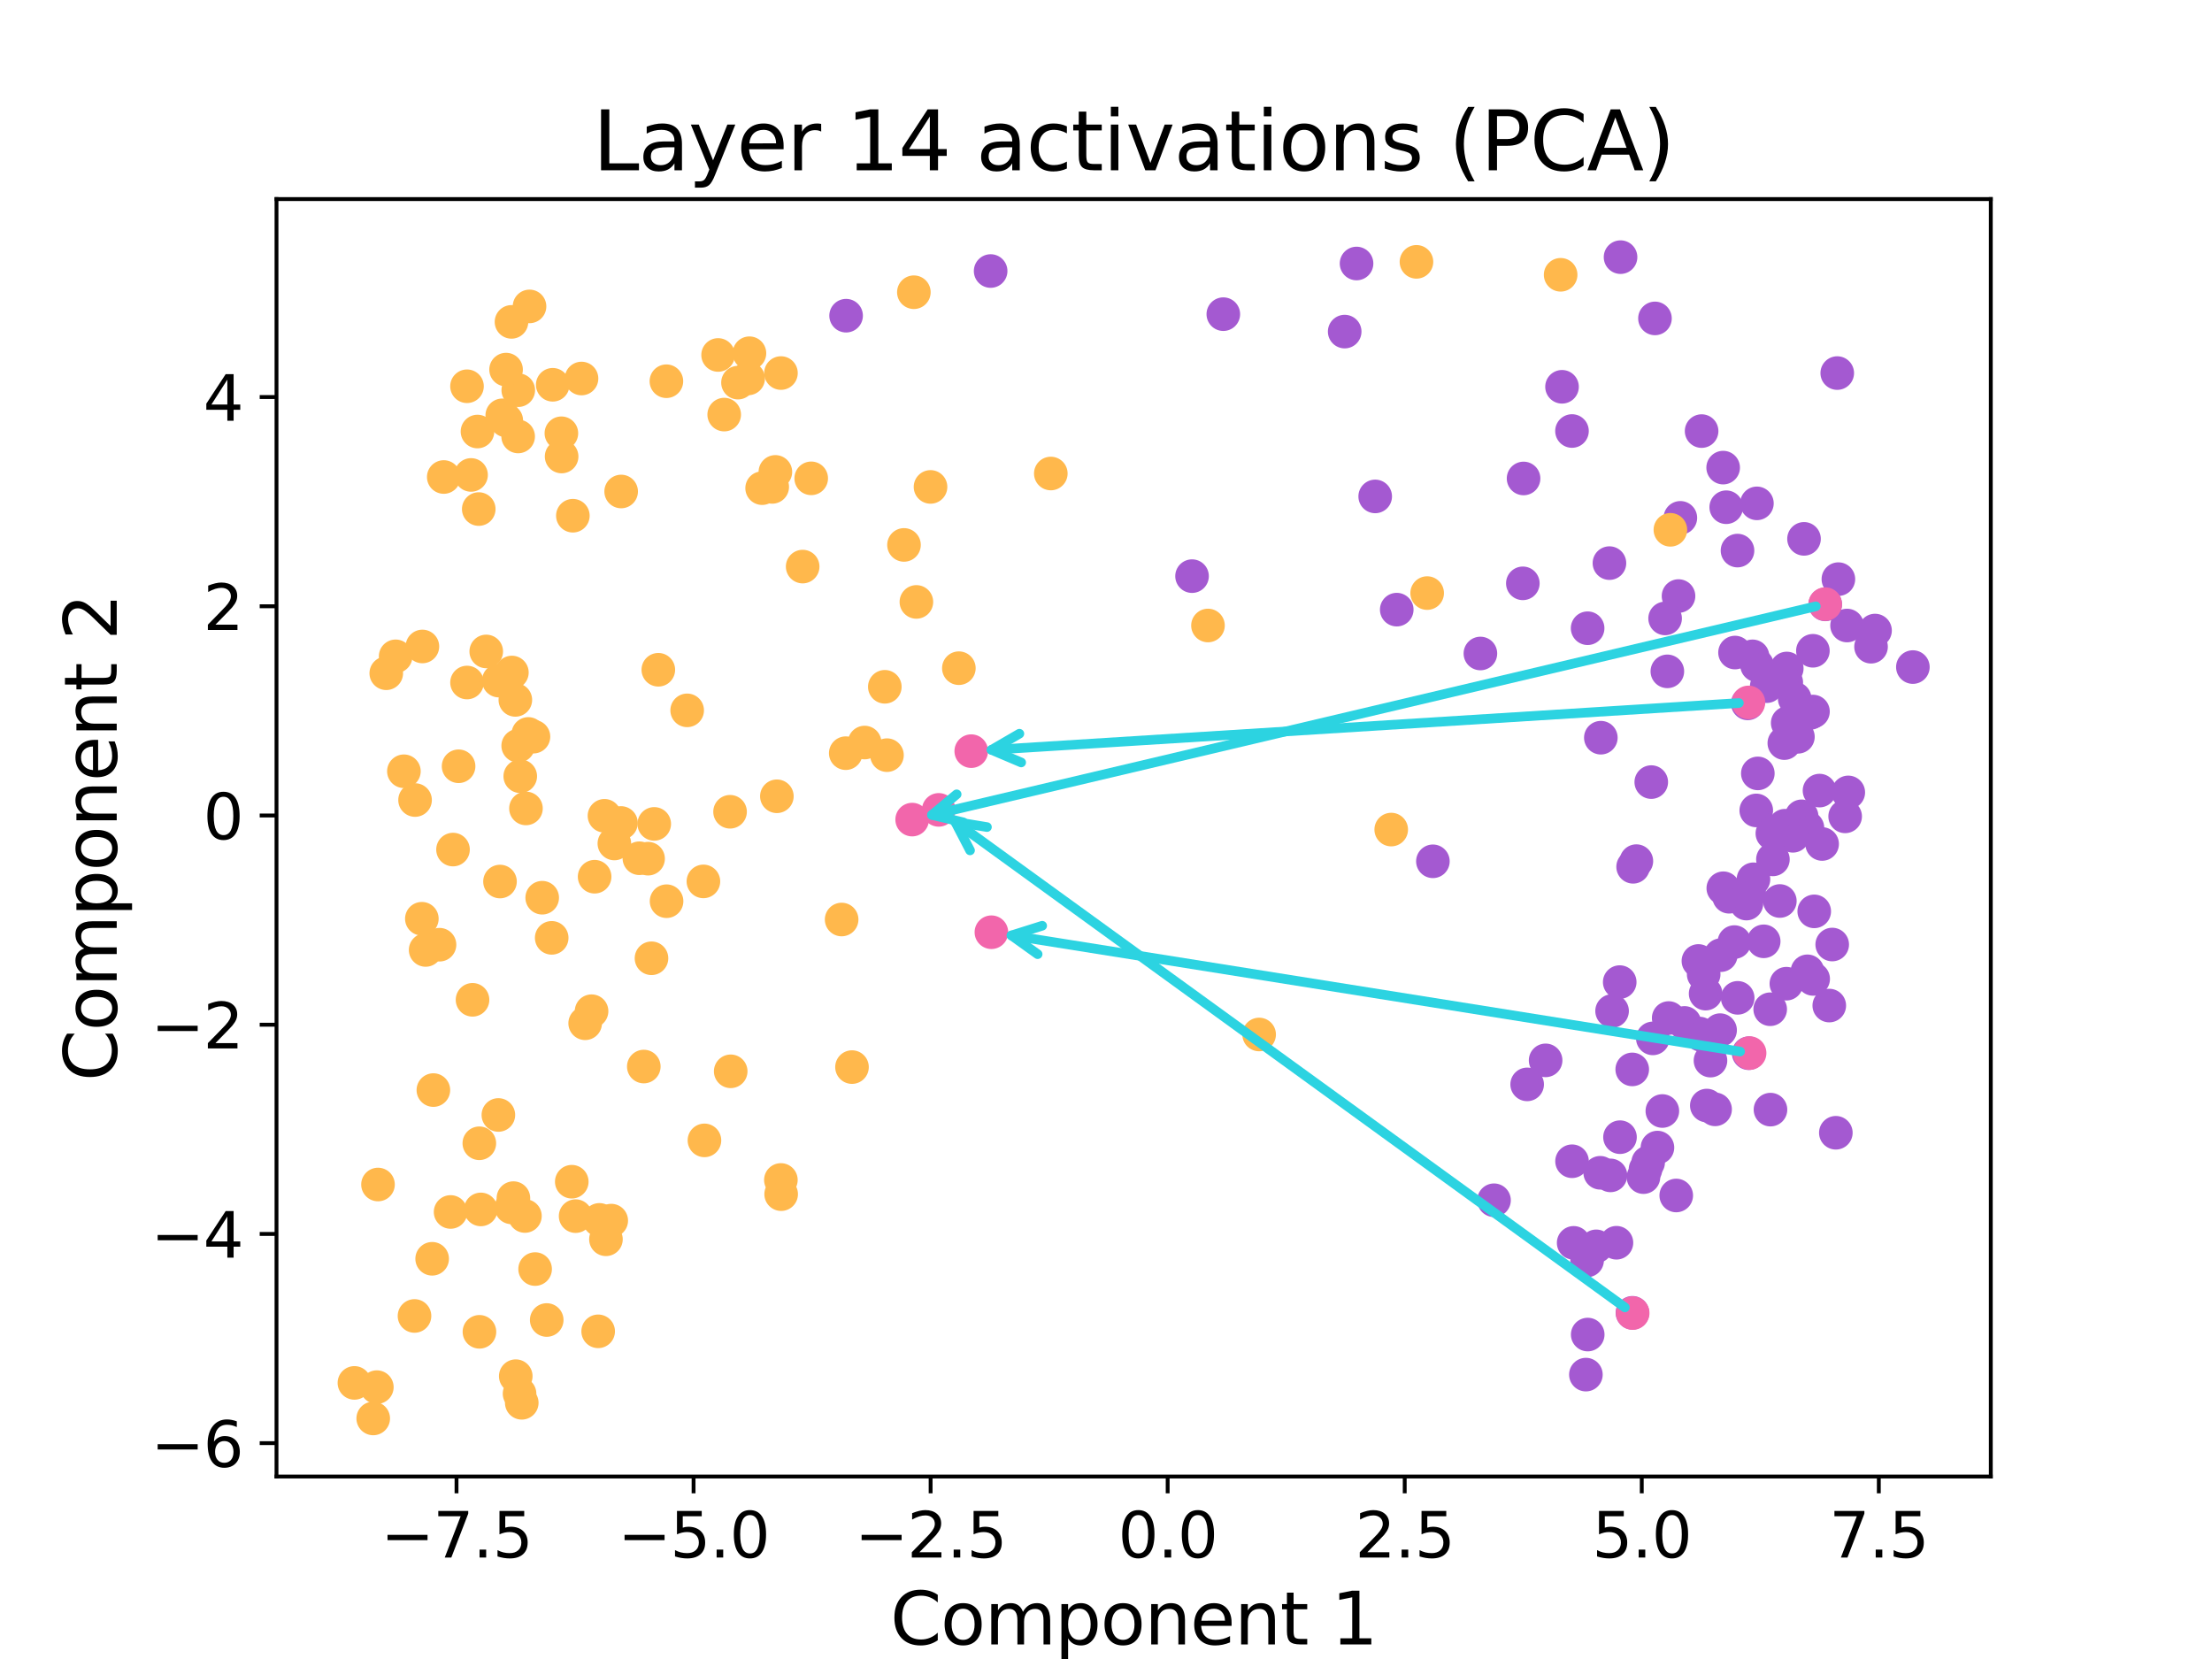 <?xml version="1.0" encoding="utf-8" standalone="no"?>
<!DOCTYPE svg PUBLIC "-//W3C//DTD SVG 1.1//EN"
  "http://www.w3.org/Graphics/SVG/1.1/DTD/svg11.dtd">
<svg xmlns:xlink="http://www.w3.org/1999/xlink" width="460.8pt" height="345.6pt" viewBox="0 0 460.8 345.6" xmlns="http://www.w3.org/2000/svg" version="1.1">
 <defs>
  <style type="text/css">*{stroke-linejoin: round; stroke-linecap: butt}</style>
 </defs>
 <g id="figure_1">
  <g id="patch_1">
   <path d="M 0 345.6 
L 460.8 345.6 
L 460.8 0 
L 0 0 
L 0 345.6 
z
" style="fill: none; opacity: 0"/>
  </g>
  <g id="axes_1">
   <g id="patch_2">
    <path d="M 57.6 307.584 
L 414.72 307.584 
L 414.72 41.472 
L 57.6 41.472 
L 57.6 307.584 
z
" style="fill: none"/>
   </g>
   <g id="PathCollection_1">
    <defs>
     <path id="med6752a543" d="M 0 3 
C 0.796 3 1.559 2.684 2.121 2.121 
C 2.684 1.559 3 0.796 3 0 
C 3 -0.796 2.684 -1.559 2.121 -2.121 
C 1.559 -2.684 0.796 -3 0 -3 
C -0.796 -3 -1.559 -2.684 -2.121 -2.121 
C -2.684 -1.559 -3 -0.796 -3 0 
C -3 0.796 -2.684 1.559 -2.121 2.121 
C -1.559 2.684 -0.796 3 0 3 
z
" style="stroke: #a459d1"/>
    </defs>
    <g clip-path="url(#pf9a94c6e92)">
     <use xlink:href="#med6752a543" x="364.287" y="219.404" style="fill: #a459d1; stroke: #a459d1"/>
     <use xlink:href="#med6752a543" x="361.437" y="135.938" style="fill: #a459d1; stroke: #a459d1"/>
     <use xlink:href="#med6752a543" x="368.765" y="210.243" style="fill: #a459d1; stroke: #a459d1"/>
     <use xlink:href="#med6752a543" x="380.234" y="125.904" style="fill: #a459d1; stroke: #a459d1"/>
     <use xlink:href="#med6752a543" x="355.56" y="230.306" style="fill: #a459d1; stroke: #a459d1"/>
     <use xlink:href="#med6752a543" x="298.499" y="179.426" style="fill: #a459d1; stroke: #a459d1"/>
     <use xlink:href="#med6752a543" x="330.622" y="262.566" style="fill: #a459d1; stroke: #a459d1"/>
     <use xlink:href="#med6752a543" x="364.087" y="146.526" style="fill: #a459d1; stroke: #a459d1"/>
     <use xlink:href="#med6752a543" x="365.281" y="183.169" style="fill: #a459d1; stroke: #a459d1"/>
     <use xlink:href="#med6752a543" x="359.604" y="105.664" style="fill: #a459d1; stroke: #a459d1"/>
     <use xlink:href="#med6752a543" x="365.089" y="136.726" style="fill: #a459d1; stroke: #a459d1"/>
     <use xlink:href="#med6752a543" x="346.299" y="231.444" style="fill: #a459d1; stroke: #a459d1"/>
     <use xlink:href="#med6752a543" x="290.967" y="126.999" style="fill: #a459d1; stroke: #a459d1"/>
     <use xlink:href="#med6752a543" x="371.827" y="172.013" style="fill: #a459d1; stroke: #a459d1"/>
     <use xlink:href="#med6752a543" x="333.354" y="244.312" style="fill: #a459d1; stroke: #a459d1"/>
     <use xlink:href="#med6752a543" x="379.037" y="164.695" style="fill: #a459d1; stroke: #a459d1"/>
     <use xlink:href="#med6752a543" x="377.939" y="189.855" style="fill: #a459d1; stroke: #a459d1"/>
     <use xlink:href="#med6752a543" x="340.066" y="273.481" style="fill: #a459d1; stroke: #a459d1"/>
     <use xlink:href="#med6752a543" x="354.423" y="215.604" style="fill: #a459d1; stroke: #a459d1"/>
     <use xlink:href="#med6752a543" x="345.275" y="239.062" style="fill: #a459d1; stroke: #a459d1"/>
     <use xlink:href="#med6752a543" x="349.666" y="124.17" style="fill: #a459d1; stroke: #a459d1"/>
     <use xlink:href="#med6752a543" x="317.387" y="99.672" style="fill: #a459d1; stroke: #a459d1"/>
     <use xlink:href="#med6752a543" x="344.76" y="66.331" style="fill: #a459d1; stroke: #a459d1"/>
     <use xlink:href="#med6752a543" x="356.325" y="220.944" style="fill: #a459d1; stroke: #a459d1"/>
     <use xlink:href="#med6752a543" x="368.044" y="142.942" style="fill: #a459d1; stroke: #a459d1"/>
     <use xlink:href="#med6752a543" x="333.484" y="153.676" style="fill: #a459d1; stroke: #a459d1"/>
     <use xlink:href="#med6752a543" x="280.123" y="69.077" style="fill: #a459d1; stroke: #a459d1"/>
     <use xlink:href="#med6752a543" x="176.259" y="65.764" style="fill: #a459d1; stroke: #a459d1"/>
     <use xlink:href="#med6752a543" x="371.708" y="154.804" style="fill: #a459d1; stroke: #a459d1"/>
     <use xlink:href="#med6752a543" x="346.874" y="128.83" style="fill: #a459d1; stroke: #a459d1"/>
     <use xlink:href="#med6752a543" x="321.981" y="220.893" style="fill: #a459d1; stroke: #a459d1"/>
     <use xlink:href="#med6752a543" x="327.822" y="258.909" style="fill: #a459d1; stroke: #a459d1"/>
     <use xlink:href="#med6752a543" x="325.399" y="80.576" style="fill: #a459d1; stroke: #a459d1"/>
     <use xlink:href="#med6752a543" x="372.216" y="139.26" style="fill: #a459d1; stroke: #a459d1"/>
     <use xlink:href="#med6752a543" x="335.489" y="244.854" style="fill: #a459d1; stroke: #a459d1"/>
     <use xlink:href="#med6752a543" x="343.339" y="242.164" style="fill: #a459d1; stroke: #a459d1"/>
     <use xlink:href="#med6752a543" x="372.409" y="150.609" style="fill: #a459d1; stroke: #a459d1"/>
     <use xlink:href="#med6752a543" x="377.119" y="148.51" style="fill: #a459d1; stroke: #a459d1"/>
     <use xlink:href="#med6752a543" x="337.476" y="236.895" style="fill: #a459d1; stroke: #a459d1"/>
     <use xlink:href="#med6752a543" x="358.329" y="214.598" style="fill: #a459d1; stroke: #a459d1"/>
     <use xlink:href="#med6752a543" x="206.369" y="56.461" style="fill: #a459d1; stroke: #a459d1"/>
     <use xlink:href="#med6752a543" x="308.394" y="136.135" style="fill: #a459d1; stroke: #a459d1"/>
     <use xlink:href="#med6752a543" x="382.97" y="120.646" style="fill: #a459d1; stroke: #a459d1"/>
     <use xlink:href="#med6752a543" x="340.025" y="222.777" style="fill: #a459d1; stroke: #a459d1"/>
     <use xlink:href="#med6752a543" x="361.954" y="114.696" style="fill: #a459d1; stroke: #a459d1"/>
     <use xlink:href="#med6752a543" x="286.48" y="103.413" style="fill: #a459d1; stroke: #a459d1"/>
     <use xlink:href="#med6752a543" x="366.021" y="138.576" style="fill: #a459d1; stroke: #a459d1"/>
     <use xlink:href="#med6752a543" x="373.867" y="145.537" style="fill: #a459d1; stroke: #a459d1"/>
     <use xlink:href="#med6752a543" x="347.34" y="139.855" style="fill: #a459d1; stroke: #a459d1"/>
     <use xlink:href="#med6752a543" x="398.487" y="138.963" style="fill: #a459d1; stroke: #a459d1"/>
     <use xlink:href="#med6752a543" x="377.661" y="135.57" style="fill: #a459d1; stroke: #a459d1"/>
     <use xlink:href="#med6752a543" x="248.325" y="120.021" style="fill: #a459d1; stroke: #a459d1"/>
     <use xlink:href="#med6752a543" x="350.913" y="213.094" style="fill: #a459d1; stroke: #a459d1"/>
     <use xlink:href="#med6752a543" x="335.827" y="210.612" style="fill: #a459d1; stroke: #a459d1"/>
     <use xlink:href="#med6752a543" x="360.211" y="186.81" style="fill: #a459d1; stroke: #a459d1"/>
     <use xlink:href="#med6752a543" x="365.861" y="168.827" style="fill: #a459d1; stroke: #a459d1"/>
     <use xlink:href="#med6752a543" x="354.065" y="215.313" style="fill: #a459d1; stroke: #a459d1"/>
     <use xlink:href="#med6752a543" x="368.823" y="231.155" style="fill: #a459d1; stroke: #a459d1"/>
     <use xlink:href="#med6752a543" x="358.966" y="97.412" style="fill: #a459d1; stroke: #a459d1"/>
     <use xlink:href="#med6752a543" x="340.209" y="180.57" style="fill: #a459d1; stroke: #a459d1"/>
     <use xlink:href="#med6752a543" x="372.134" y="204.923" style="fill: #a459d1; stroke: #a459d1"/>
     <use xlink:href="#med6752a543" x="385.031" y="165.072" style="fill: #a459d1; stroke: #a459d1"/>
     <use xlink:href="#med6752a543" x="343.989" y="162.924" style="fill: #a459d1; stroke: #a459d1"/>
     <use xlink:href="#med6752a543" x="254.84" y="65.446" style="fill: #a459d1; stroke: #a459d1"/>
     <use xlink:href="#med6752a543" x="382.44" y="235.976" style="fill: #a459d1; stroke: #a459d1"/>
     <use xlink:href="#med6752a543" x="375.314" y="170.054" style="fill: #a459d1; stroke: #a459d1"/>
     <use xlink:href="#med6752a543" x="365.998" y="104.859" style="fill: #a459d1; stroke: #a459d1"/>
     <use xlink:href="#med6752a543" x="342.361" y="245.218" style="fill: #a459d1; stroke: #a459d1"/>
     <use xlink:href="#med6752a543" x="382.732" y="77.718" style="fill: #a459d1; stroke: #a459d1"/>
     <use xlink:href="#med6752a543" x="361.301" y="196.251" style="fill: #a459d1; stroke: #a459d1"/>
     <use xlink:href="#med6752a543" x="372.116" y="142.165" style="fill: #a459d1; stroke: #a459d1"/>
     <use xlink:href="#med6752a543" x="337.418" y="204.589" style="fill: #a459d1; stroke: #a459d1"/>
     <use xlink:href="#med6752a543" x="342.786" y="243.604" style="fill: #a459d1; stroke: #a459d1"/>
     <use xlink:href="#med6752a543" x="282.594" y="54.893" style="fill: #a459d1; stroke: #a459d1"/>
     <use xlink:href="#med6752a543" x="357.285" y="231.099" style="fill: #a459d1; stroke: #a459d1"/>
     <use xlink:href="#med6752a543" x="376.522" y="172.445" style="fill: #a459d1; stroke: #a459d1"/>
     <use xlink:href="#med6752a543" x="335.275" y="117.308" style="fill: #a459d1; stroke: #a459d1"/>
     <use xlink:href="#med6752a543" x="349.192" y="249.041" style="fill: #a459d1; stroke: #a459d1"/>
     <use xlink:href="#med6752a543" x="390.605" y="131.354" style="fill: #a459d1; stroke: #a459d1"/>
     <use xlink:href="#med6752a543" x="358.469" y="198.979" style="fill: #a459d1; stroke: #a459d1"/>
     <use xlink:href="#med6752a543" x="327.486" y="241.91" style="fill: #a459d1; stroke: #a459d1"/>
     <use xlink:href="#med6752a543" x="358.996" y="185.039" style="fill: #a459d1; stroke: #a459d1"/>
     <use xlink:href="#med6752a543" x="370.775" y="187.696" style="fill: #a459d1; stroke: #a459d1"/>
     <use xlink:href="#med6752a543" x="373.494" y="174.112" style="fill: #a459d1; stroke: #a459d1"/>
     <use xlink:href="#med6752a543" x="377.677" y="148.226" style="fill: #a459d1; stroke: #a459d1"/>
     <use xlink:href="#med6752a543" x="367.41" y="196.094" style="fill: #a459d1; stroke: #a459d1"/>
     <use xlink:href="#med6752a543" x="363.814" y="188.231" style="fill: #a459d1; stroke: #a459d1"/>
     <use xlink:href="#med6752a543" x="330.75" y="278.013" style="fill: #a459d1; stroke: #a459d1"/>
     <use xlink:href="#med6752a543" x="350.049" y="107.878" style="fill: #a459d1; stroke: #a459d1"/>
     <use xlink:href="#med6752a543" x="389.772" y="134.724" style="fill: #a459d1; stroke: #a459d1"/>
     <use xlink:href="#med6752a543" x="374.539" y="153.493" style="fill: #a459d1; stroke: #a459d1"/>
     <use xlink:href="#med6752a543" x="330.731" y="130.871" style="fill: #a459d1; stroke: #a459d1"/>
     <use xlink:href="#med6752a543" x="354.476" y="89.803" style="fill: #a459d1; stroke: #a459d1"/>
     <use xlink:href="#med6752a543" x="340.886" y="179.389" style="fill: #a459d1; stroke: #a459d1"/>
     <use xlink:href="#med6752a543" x="384.776" y="130.305" style="fill: #a459d1; stroke: #a459d1"/>
     <use xlink:href="#med6752a543" x="318.135" y="225.897" style="fill: #a459d1; stroke: #a459d1"/>
     <use xlink:href="#med6752a543" x="355.314" y="206.99" style="fill: #a459d1; stroke: #a459d1"/>
     <use xlink:href="#med6752a543" x="317.235" y="121.519" style="fill: #a459d1; stroke: #a459d1"/>
     <use xlink:href="#med6752a543" x="337.59" y="53.568" style="fill: #a459d1; stroke: #a459d1"/>
     <use xlink:href="#med6752a543" x="376.522" y="202.342" style="fill: #a459d1; stroke: #a459d1"/>
     <use xlink:href="#med6752a543" x="381.072" y="209.477" style="fill: #a459d1; stroke: #a459d1"/>
     <use xlink:href="#med6752a543" x="344.316" y="216.315" style="fill: #a459d1; stroke: #a459d1"/>
     <use xlink:href="#med6752a543" x="354.908" y="202.969" style="fill: #a459d1; stroke: #a459d1"/>
     <use xlink:href="#med6752a543" x="381.684" y="196.762" style="fill: #a459d1; stroke: #a459d1"/>
     <use xlink:href="#med6752a543" x="377.717" y="203.929" style="fill: #a459d1; stroke: #a459d1"/>
     <use xlink:href="#med6752a543" x="364.404" y="186.129" style="fill: #a459d1; stroke: #a459d1"/>
     <use xlink:href="#med6752a543" x="361.991" y="207.869" style="fill: #a459d1; stroke: #a459d1"/>
     <use xlink:href="#med6752a543" x="375.81" y="112.254" style="fill: #a459d1; stroke: #a459d1"/>
     <use xlink:href="#med6752a543" x="366.188" y="161.114" style="fill: #a459d1; stroke: #a459d1"/>
     <use xlink:href="#med6752a543" x="384.38" y="170.064" style="fill: #a459d1; stroke: #a459d1"/>
     <use xlink:href="#med6752a543" x="311.231" y="250.035" style="fill: #a459d1; stroke: #a459d1"/>
     <use xlink:href="#med6752a543" x="327.475" y="89.788" style="fill: #a459d1; stroke: #a459d1"/>
     <use xlink:href="#med6752a543" x="330.371" y="286.357" style="fill: #a459d1; stroke: #a459d1"/>
     <use xlink:href="#med6752a543" x="347.619" y="212.075" style="fill: #a459d1; stroke: #a459d1"/>
     <use xlink:href="#med6752a543" x="353.811" y="200.186" style="fill: #a459d1; stroke: #a459d1"/>
     <use xlink:href="#med6752a543" x="332.517" y="259.635" style="fill: #a459d1; stroke: #a459d1"/>
     <use xlink:href="#med6752a543" x="336.735" y="258.887" style="fill: #a459d1; stroke: #a459d1"/>
     <use xlink:href="#med6752a543" x="369.216" y="173.615" style="fill: #a459d1; stroke: #a459d1"/>
     <use xlink:href="#med6752a543" x="369.332" y="179.026" style="fill: #a459d1; stroke: #a459d1"/>
     <use xlink:href="#med6752a543" x="379.582" y="175.816" style="fill: #a459d1; stroke: #a459d1"/>
    </g>
   </g>
   <g id="PathCollection_2">
    <defs>
     <path id="m69cef52247" d="M 0 3 
C 0.796 3 1.559 2.684 2.121 2.121 
C 2.684 1.559 3 0.796 3 0 
C 3 -0.796 2.684 -1.559 2.121 -2.121 
C 1.559 -2.684 0.796 -3 0 -3 
C -0.796 -3 -1.559 -2.684 -2.121 -2.121 
C -2.684 -1.559 -3 -0.796 -3 0 
C -3 0.796 -2.684 1.559 -2.121 2.121 
C -1.559 2.684 -0.796 3 0 3 
z
" style="stroke: #ffb84c"/>
    </defs>
    <g clip-path="url(#pf9a94c6e92)">
     <use xlink:href="#m69cef52247" x="138.857" y="187.738" style="fill: #ffb84c; stroke: #ffb84c"/>
     <use xlink:href="#m69cef52247" x="104.16" y="183.64" style="fill: #ffb84c; stroke: #ffb84c"/>
     <use xlink:href="#m69cef52247" x="107.949" y="155.35" style="fill: #ffb84c; stroke: #ffb84c"/>
     <use xlink:href="#m69cef52247" x="199.749" y="139.196" style="fill: #ffb84c; stroke: #ffb84c"/>
     <use xlink:href="#m69cef52247" x="98.437" y="208.28" style="fill: #ffb84c; stroke: #ffb84c"/>
     <use xlink:href="#m69cef52247" x="123.235" y="210.652" style="fill: #ffb84c; stroke: #ffb84c"/>
     <use xlink:href="#m69cef52247" x="124.609" y="277.34" style="fill: #ffb84c; stroke: #ffb84c"/>
     <use xlink:href="#m69cef52247" x="95.532" y="159.628" style="fill: #ffb84c; stroke: #ffb84c"/>
     <use xlink:href="#m69cef52247" x="105.468" y="87.591" style="fill: #ffb84c; stroke: #ffb84c"/>
     <use xlink:href="#m69cef52247" x="155.854" y="78.836" style="fill: #ffb84c; stroke: #ffb84c"/>
     <use xlink:href="#m69cef52247" x="180.119" y="154.685" style="fill: #ffb84c; stroke: #ffb84c"/>
     <use xlink:href="#m69cef52247" x="78.504" y="288.966" style="fill: #ffb84c; stroke: #ffb84c"/>
     <use xlink:href="#m69cef52247" x="97.286" y="80.466" style="fill: #ffb84c; stroke: #ffb84c"/>
     <use xlink:href="#m69cef52247" x="123.871" y="182.635" style="fill: #ffb84c; stroke: #ffb84c"/>
     <use xlink:href="#m69cef52247" x="119.912" y="253.343" style="fill: #ffb84c; stroke: #ffb84c"/>
     <use xlink:href="#m69cef52247" x="133.194" y="178.787" style="fill: #ffb84c; stroke: #ffb84c"/>
     <use xlink:href="#m69cef52247" x="119.111" y="246.173" style="fill: #ffb84c; stroke: #ffb84c"/>
     <use xlink:href="#m69cef52247" x="108.233" y="290.331" style="fill: #ffb84c; stroke: #ffb84c"/>
     <use xlink:href="#m69cef52247" x="114.929" y="195.371" style="fill: #ffb84c; stroke: #ffb84c"/>
     <use xlink:href="#m69cef52247" x="124.87" y="254.124" style="fill: #ffb84c; stroke: #ffb84c"/>
     <use xlink:href="#m69cef52247" x="106.553" y="67.054" style="fill: #ffb84c; stroke: #ffb84c"/>
     <use xlink:href="#m69cef52247" x="150.864" y="86.367" style="fill: #ffb84c; stroke: #ffb84c"/>
     <use xlink:href="#m69cef52247" x="153.736" y="79.71" style="fill: #ffb84c; stroke: #ffb84c"/>
     <use xlink:href="#m69cef52247" x="193.845" y="101.434" style="fill: #ffb84c; stroke: #ffb84c"/>
     <use xlink:href="#m69cef52247" x="160.869" y="101.429" style="fill: #ffb84c; stroke: #ffb84c"/>
     <use xlink:href="#m69cef52247" x="110.31" y="63.831" style="fill: #ffb84c; stroke: #ffb84c"/>
     <use xlink:href="#m69cef52247" x="156.122" y="73.585" style="fill: #ffb84c; stroke: #ffb84c"/>
     <use xlink:href="#m69cef52247" x="149.595" y="73.945" style="fill: #ffb84c; stroke: #ffb84c"/>
     <use xlink:href="#m69cef52247" x="347.972" y="110.368" style="fill: #ffb84c; stroke: #ffb84c"/>
     <use xlink:href="#m69cef52247" x="111.13" y="153.461" style="fill: #ffb84c; stroke: #ffb84c"/>
     <use xlink:href="#m69cef52247" x="135.006" y="178.877" style="fill: #ffb84c; stroke: #ffb84c"/>
     <use xlink:href="#m69cef52247" x="100.165" y="251.946" style="fill: #ffb84c; stroke: #ffb84c"/>
     <use xlink:href="#m69cef52247" x="176.187" y="156.901" style="fill: #ffb84c; stroke: #ffb84c"/>
     <use xlink:href="#m69cef52247" x="127.983" y="175.714" style="fill: #ffb84c; stroke: #ffb84c"/>
     <use xlink:href="#m69cef52247" x="262.301" y="215.502" style="fill: #ffb84c; stroke: #ffb84c"/>
     <use xlink:href="#m69cef52247" x="175.328" y="191.552" style="fill: #ffb84c; stroke: #ffb84c"/>
     <use xlink:href="#m69cef52247" x="110.057" y="152.894" style="fill: #ffb84c; stroke: #ffb84c"/>
     <use xlink:href="#m69cef52247" x="106.636" y="140.097" style="fill: #ffb84c; stroke: #ffb84c"/>
     <use xlink:href="#m69cef52247" x="108.693" y="292.23" style="fill: #ffb84c; stroke: #ffb84c"/>
     <use xlink:href="#m69cef52247" x="91.559" y="196.801" style="fill: #ffb84c; stroke: #ffb84c"/>
     <use xlink:href="#m69cef52247" x="162.688" y="77.713" style="fill: #ffb84c; stroke: #ffb84c"/>
     <use xlink:href="#m69cef52247" x="107.94" y="90.922" style="fill: #ffb84c; stroke: #ffb84c"/>
     <use xlink:href="#m69cef52247" x="109.568" y="168.411" style="fill: #ffb84c; stroke: #ffb84c"/>
     <use xlink:href="#m69cef52247" x="94.372" y="176.98" style="fill: #ffb84c; stroke: #ffb84c"/>
     <use xlink:href="#m69cef52247" x="84.14" y="160.667" style="fill: #ffb84c; stroke: #ffb84c"/>
     <use xlink:href="#m69cef52247" x="104.63" y="86.52" style="fill: #ffb84c; stroke: #ffb84c"/>
     <use xlink:href="#m69cef52247" x="188.319" y="113.517" style="fill: #ffb84c; stroke: #ffb84c"/>
     <use xlink:href="#m69cef52247" x="184.324" y="143.072" style="fill: #ffb84c; stroke: #ffb84c"/>
     <use xlink:href="#m69cef52247" x="129.398" y="102.387" style="fill: #ffb84c; stroke: #ffb84c"/>
     <use xlink:href="#m69cef52247" x="115.144" y="80.157" style="fill: #ffb84c; stroke: #ffb84c"/>
     <use xlink:href="#m69cef52247" x="116.948" y="90.257" style="fill: #ffb84c; stroke: #ffb84c"/>
     <use xlink:href="#m69cef52247" x="80.466" y="140.251" style="fill: #ffb84c; stroke: #ffb84c"/>
     <use xlink:href="#m69cef52247" x="106.955" y="249.593" style="fill: #ffb84c; stroke: #ffb84c"/>
     <use xlink:href="#m69cef52247" x="90.28" y="227.083" style="fill: #ffb84c; stroke: #ffb84c"/>
     <use xlink:href="#m69cef52247" x="162.672" y="245.809" style="fill: #ffb84c; stroke: #ffb84c"/>
     <use xlink:href="#m69cef52247" x="190.901" y="125.391" style="fill: #ffb84c; stroke: #ffb84c"/>
     <use xlink:href="#m69cef52247" x="125.923" y="169.947" style="fill: #ffb84c; stroke: #ffb84c"/>
     <use xlink:href="#m69cef52247" x="99.854" y="238.165" style="fill: #ffb84c; stroke: #ffb84c"/>
     <use xlink:href="#m69cef52247" x="98.13" y="98.939" style="fill: #ffb84c; stroke: #ffb84c"/>
     <use xlink:href="#m69cef52247" x="112.951" y="187.011" style="fill: #ffb84c; stroke: #ffb84c"/>
     <use xlink:href="#m69cef52247" x="146.749" y="237.562" style="fill: #ffb84c; stroke: #ffb84c"/>
     <use xlink:href="#m69cef52247" x="87.995" y="134.671" style="fill: #ffb84c; stroke: #ffb84c"/>
     <use xlink:href="#m69cef52247" x="107.355" y="145.802" style="fill: #ffb84c; stroke: #ffb84c"/>
     <use xlink:href="#m69cef52247" x="107.965" y="81.279" style="fill: #ffb84c; stroke: #ffb84c"/>
     <use xlink:href="#m69cef52247" x="177.487" y="222.295" style="fill: #ffb84c; stroke: #ffb84c"/>
     <use xlink:href="#m69cef52247" x="103.911" y="141.781" style="fill: #ffb84c; stroke: #ffb84c"/>
     <use xlink:href="#m69cef52247" x="121.142" y="78.852" style="fill: #ffb84c; stroke: #ffb84c"/>
     <use xlink:href="#m69cef52247" x="111.476" y="264.37" style="fill: #ffb84c; stroke: #ffb84c"/>
     <use xlink:href="#m69cef52247" x="99.468" y="89.895" style="fill: #ffb84c; stroke: #ffb84c"/>
     <use xlink:href="#m69cef52247" x="103.821" y="232.268" style="fill: #ffb84c; stroke: #ffb84c"/>
     <use xlink:href="#m69cef52247" x="143.15" y="147.98" style="fill: #ffb84c; stroke: #ffb84c"/>
     <use xlink:href="#m69cef52247" x="82.422" y="136.724" style="fill: #ffb84c; stroke: #ffb84c"/>
     <use xlink:href="#m69cef52247" x="106.539" y="251.518" style="fill: #ffb84c; stroke: #ffb84c"/>
     <use xlink:href="#m69cef52247" x="190.375" y="60.876" style="fill: #ffb84c; stroke: #ffb84c"/>
     <use xlink:href="#m69cef52247" x="78.745" y="246.755" style="fill: #ffb84c; stroke: #ffb84c"/>
     <use xlink:href="#m69cef52247" x="251.645" y="130.303" style="fill: #ffb84c; stroke: #ffb84c"/>
     <use xlink:href="#m69cef52247" x="119.339" y="107.433" style="fill: #ffb84c; stroke: #ffb84c"/>
     <use xlink:href="#m69cef52247" x="93.866" y="252.475" style="fill: #ffb84c; stroke: #ffb84c"/>
     <use xlink:href="#m69cef52247" x="92.443" y="99.37" style="fill: #ffb84c; stroke: #ffb84c"/>
     <use xlink:href="#m69cef52247" x="134.115" y="222.181" style="fill: #ffb84c; stroke: #ffb84c"/>
     <use xlink:href="#m69cef52247" x="113.892" y="274.982" style="fill: #ffb84c; stroke: #ffb84c"/>
     <use xlink:href="#m69cef52247" x="73.833" y="288.083" style="fill: #ffb84c; stroke: #ffb84c"/>
     <use xlink:href="#m69cef52247" x="146.533" y="183.613" style="fill: #ffb84c; stroke: #ffb84c"/>
     <use xlink:href="#m69cef52247" x="297.304" y="123.55" style="fill: #ffb84c; stroke: #ffb84c"/>
     <use xlink:href="#m69cef52247" x="152.085" y="169.105" style="fill: #ffb84c; stroke: #ffb84c"/>
     <use xlink:href="#m69cef52247" x="121.902" y="213.166" style="fill: #ffb84c; stroke: #ffb84c"/>
     <use xlink:href="#m69cef52247" x="86.349" y="274.139" style="fill: #ffb84c; stroke: #ffb84c"/>
     <use xlink:href="#m69cef52247" x="90.027" y="262.228" style="fill: #ffb84c; stroke: #ffb84c"/>
     <use xlink:href="#m69cef52247" x="325.11" y="57.245" style="fill: #ffb84c; stroke: #ffb84c"/>
     <use xlink:href="#m69cef52247" x="138.823" y="79.418" style="fill: #ffb84c; stroke: #ffb84c"/>
     <use xlink:href="#m69cef52247" x="184.773" y="157.313" style="fill: #ffb84c; stroke: #ffb84c"/>
     <use xlink:href="#m69cef52247" x="167.21" y="118.03" style="fill: #ffb84c; stroke: #ffb84c"/>
     <use xlink:href="#m69cef52247" x="158.767" y="101.692" style="fill: #ffb84c; stroke: #ffb84c"/>
     <use xlink:href="#m69cef52247" x="105.424" y="76.994" style="fill: #ffb84c; stroke: #ffb84c"/>
     <use xlink:href="#m69cef52247" x="218.903" y="98.641" style="fill: #ffb84c; stroke: #ffb84c"/>
     <use xlink:href="#m69cef52247" x="107.442" y="286.682" style="fill: #ffb84c; stroke: #ffb84c"/>
     <use xlink:href="#m69cef52247" x="88.669" y="197.894" style="fill: #ffb84c; stroke: #ffb84c"/>
     <use xlink:href="#m69cef52247" x="168.99" y="99.646" style="fill: #ffb84c; stroke: #ffb84c"/>
     <use xlink:href="#m69cef52247" x="295.075" y="54.548" style="fill: #ffb84c; stroke: #ffb84c"/>
     <use xlink:href="#m69cef52247" x="152.219" y="223.174" style="fill: #ffb84c; stroke: #ffb84c"/>
     <use xlink:href="#m69cef52247" x="136.289" y="171.633" style="fill: #ffb84c; stroke: #ffb84c"/>
     <use xlink:href="#m69cef52247" x="109.354" y="253.315" style="fill: #ffb84c; stroke: #ffb84c"/>
     <use xlink:href="#m69cef52247" x="135.718" y="199.627" style="fill: #ffb84c; stroke: #ffb84c"/>
     <use xlink:href="#m69cef52247" x="116.997" y="95.098" style="fill: #ffb84c; stroke: #ffb84c"/>
     <use xlink:href="#m69cef52247" x="129.363" y="171.441" style="fill: #ffb84c; stroke: #ffb84c"/>
     <use xlink:href="#m69cef52247" x="126.23" y="258.167" style="fill: #ffb84c; stroke: #ffb84c"/>
     <use xlink:href="#m69cef52247" x="289.817" y="172.815" style="fill: #ffb84c; stroke: #ffb84c"/>
     <use xlink:href="#m69cef52247" x="97.289" y="142.181" style="fill: #ffb84c; stroke: #ffb84c"/>
     <use xlink:href="#m69cef52247" x="137.14" y="139.524" style="fill: #ffb84c; stroke: #ffb84c"/>
     <use xlink:href="#m69cef52247" x="101.292" y="135.709" style="fill: #ffb84c; stroke: #ffb84c"/>
     <use xlink:href="#m69cef52247" x="99.877" y="277.442" style="fill: #ffb84c; stroke: #ffb84c"/>
     <use xlink:href="#m69cef52247" x="161.526" y="98.306" style="fill: #ffb84c; stroke: #ffb84c"/>
     <use xlink:href="#m69cef52247" x="127.333" y="254.276" style="fill: #ffb84c; stroke: #ffb84c"/>
     <use xlink:href="#m69cef52247" x="87.88" y="191.39" style="fill: #ffb84c; stroke: #ffb84c"/>
     <use xlink:href="#m69cef52247" x="77.75" y="295.488" style="fill: #ffb84c; stroke: #ffb84c"/>
     <use xlink:href="#m69cef52247" x="108.379" y="161.705" style="fill: #ffb84c; stroke: #ffb84c"/>
     <use xlink:href="#m69cef52247" x="162.729" y="248.763" style="fill: #ffb84c; stroke: #ffb84c"/>
     <use xlink:href="#m69cef52247" x="86.465" y="166.662" style="fill: #ffb84c; stroke: #ffb84c"/>
     <use xlink:href="#m69cef52247" x="161.837" y="165.88" style="fill: #ffb84c; stroke: #ffb84c"/>
     <use xlink:href="#m69cef52247" x="99.733" y="106.047" style="fill: #ffb84c; stroke: #ffb84c"/>
    </g>
   </g>
   <g id="PathCollection_3">
    <defs>
     <path id="me3fa21c52a" d="M 0 3 
C 0.796 3 1.559 2.684 2.121 2.121 
C 2.684 1.559 3 0.796 3 0 
C 3 -0.796 2.684 -1.559 2.121 -2.121 
C 1.559 -2.684 0.796 -3 0 -3 
C -0.796 -3 -1.559 -2.684 -2.121 -2.121 
C -2.684 -1.559 -3 -0.796 -3 0 
C -3 0.796 -2.684 1.559 -2.121 2.121 
C -1.559 2.684 -0.796 3 0 3 
z
" style="stroke: #f266ab"/>
    </defs>
    <g clip-path="url(#pf9a94c6e92)">
     <use xlink:href="#me3fa21c52a" x="380.219" y="125.849" style="fill: #f266ab; stroke: #f266ab"/>
     <use xlink:href="#me3fa21c52a" x="340.118" y="273.536" style="fill: #f266ab; stroke: #f266ab"/>
     <use xlink:href="#me3fa21c52a" x="364.474" y="219.372" style="fill: #f266ab; stroke: #f266ab"/>
     <use xlink:href="#me3fa21c52a" x="364.235" y="146.329" style="fill: #f266ab; stroke: #f266ab"/>
    </g>
   </g>
   <g id="PathCollection_4">
    <g clip-path="url(#pf9a94c6e92)">
     <use xlink:href="#me3fa21c52a" x="190.021" y="170.736" style="fill: #f266ab; stroke: #f266ab"/>
     <use xlink:href="#me3fa21c52a" x="195.554" y="168.713" style="fill: #f266ab; stroke: #f266ab"/>
     <use xlink:href="#me3fa21c52a" x="206.527" y="194.2" style="fill: #f266ab; stroke: #f266ab"/>
     <use xlink:href="#me3fa21c52a" x="202.329" y="156.478" style="fill: #f266ab; stroke: #f266ab"/>
    </g>
   </g>
   <g id="matplotlib.axis_1">
    <g id="xtick_1">
     <g id="line2d_1">
      <defs>
       <path id="m627d2abcbe" d="M 0 0 
L 0 3.5 
" style="stroke: #000000; stroke-width: 0.8"/>
      </defs>
      <g>
       <use xlink:href="#m627d2abcbe" x="95.102" y="307.584" style="stroke: #000000; stroke-width: 0.8"/>
      </g>
     </g>
     <g id="text_1">
      <!-- −7.5 -->
      <g transform="translate(79.318 324.462) scale(0.13 -0.13)">
       <defs>
        <path id="DejaVuSans-2212" d="M 678 2272 
L 4684 2272 
L 4684 1741 
L 678 1741 
L 678 2272 
z
" transform="scale(0.016)"/>
        <path id="DejaVuSans-37" d="M 525 4666 
L 3525 4666 
L 3525 4397 
L 1831 0 
L 1172 0 
L 2766 4134 
L 525 4134 
L 525 4666 
z
" transform="scale(0.016)"/>
        <path id="DejaVuSans-2e" d="M 684 794 
L 1344 794 
L 1344 0 
L 684 0 
L 684 794 
z
" transform="scale(0.016)"/>
        <path id="DejaVuSans-35" d="M 691 4666 
L 3169 4666 
L 3169 4134 
L 1269 4134 
L 1269 2991 
Q 1406 3038 1543 3061 
Q 1681 3084 1819 3084 
Q 2600 3084 3056 2656 
Q 3513 2228 3513 1497 
Q 3513 744 3044 326 
Q 2575 -91 1722 -91 
Q 1428 -91 1123 -41 
Q 819 9 494 109 
L 494 744 
Q 775 591 1075 516 
Q 1375 441 1709 441 
Q 2250 441 2565 725 
Q 2881 1009 2881 1497 
Q 2881 1984 2565 2268 
Q 2250 2553 1709 2553 
Q 1456 2553 1204 2497 
Q 953 2441 691 2322 
L 691 4666 
z
" transform="scale(0.016)"/>
       </defs>
       <use xlink:href="#DejaVuSans-2212"/>
       <use xlink:href="#DejaVuSans-37" transform="translate(83.789 0)"/>
       <use xlink:href="#DejaVuSans-2e" transform="translate(147.412 0)"/>
       <use xlink:href="#DejaVuSans-35" transform="translate(179.199 0)"/>
      </g>
     </g>
    </g>
    <g id="xtick_2">
     <g id="line2d_2">
      <g>
       <use xlink:href="#m627d2abcbe" x="144.483" y="307.584" style="stroke: #000000; stroke-width: 0.8"/>
      </g>
     </g>
     <g id="text_2">
      <!-- −5.0 -->
      <g transform="translate(128.699 324.462) scale(0.13 -0.13)">
       <defs>
        <path id="DejaVuSans-30" d="M 2034 4250 
Q 1547 4250 1301 3770 
Q 1056 3291 1056 2328 
Q 1056 1369 1301 889 
Q 1547 409 2034 409 
Q 2525 409 2770 889 
Q 3016 1369 3016 2328 
Q 3016 3291 2770 3770 
Q 2525 4250 2034 4250 
z
M 2034 4750 
Q 2819 4750 3233 4129 
Q 3647 3509 3647 2328 
Q 3647 1150 3233 529 
Q 2819 -91 2034 -91 
Q 1250 -91 836 529 
Q 422 1150 422 2328 
Q 422 3509 836 4129 
Q 1250 4750 2034 4750 
z
" transform="scale(0.016)"/>
       </defs>
       <use xlink:href="#DejaVuSans-2212"/>
       <use xlink:href="#DejaVuSans-35" transform="translate(83.789 0)"/>
       <use xlink:href="#DejaVuSans-2e" transform="translate(147.412 0)"/>
       <use xlink:href="#DejaVuSans-30" transform="translate(179.199 0)"/>
      </g>
     </g>
    </g>
    <g id="xtick_3">
     <g id="line2d_3">
      <g>
       <use xlink:href="#m627d2abcbe" x="193.865" y="307.584" style="stroke: #000000; stroke-width: 0.8"/>
      </g>
     </g>
     <g id="text_3">
      <!-- −2.5 -->
      <g transform="translate(178.081 324.462) scale(0.13 -0.13)">
       <defs>
        <path id="DejaVuSans-32" d="M 1228 531 
L 3431 531 
L 3431 0 
L 469 0 
L 469 531 
Q 828 903 1448 1529 
Q 2069 2156 2228 2338 
Q 2531 2678 2651 2914 
Q 2772 3150 2772 3378 
Q 2772 3750 2511 3984 
Q 2250 4219 1831 4219 
Q 1534 4219 1204 4116 
Q 875 4013 500 3803 
L 500 4441 
Q 881 4594 1212 4672 
Q 1544 4750 1819 4750 
Q 2544 4750 2975 4387 
Q 3406 4025 3406 3419 
Q 3406 3131 3298 2873 
Q 3191 2616 2906 2266 
Q 2828 2175 2409 1742 
Q 1991 1309 1228 531 
z
" transform="scale(0.016)"/>
       </defs>
       <use xlink:href="#DejaVuSans-2212"/>
       <use xlink:href="#DejaVuSans-32" transform="translate(83.789 0)"/>
       <use xlink:href="#DejaVuSans-2e" transform="translate(147.412 0)"/>
       <use xlink:href="#DejaVuSans-35" transform="translate(179.199 0)"/>
      </g>
     </g>
    </g>
    <g id="xtick_4">
     <g id="line2d_4">
      <g>
       <use xlink:href="#m627d2abcbe" x="243.246" y="307.584" style="stroke: #000000; stroke-width: 0.8"/>
      </g>
     </g>
     <g id="text_4">
      <!-- 0.0 -->
      <g transform="translate(232.909 324.462) scale(0.13 -0.13)">
       <use xlink:href="#DejaVuSans-30"/>
       <use xlink:href="#DejaVuSans-2e" transform="translate(63.623 0)"/>
       <use xlink:href="#DejaVuSans-30" transform="translate(95.41 0)"/>
      </g>
     </g>
    </g>
    <g id="xtick_5">
     <g id="line2d_5">
      <g>
       <use xlink:href="#m627d2abcbe" x="292.628" y="307.584" style="stroke: #000000; stroke-width: 0.8"/>
      </g>
     </g>
     <g id="text_5">
      <!-- 2.5 -->
      <g transform="translate(282.29 324.462) scale(0.13 -0.13)">
       <use xlink:href="#DejaVuSans-32"/>
       <use xlink:href="#DejaVuSans-2e" transform="translate(63.623 0)"/>
       <use xlink:href="#DejaVuSans-35" transform="translate(95.41 0)"/>
      </g>
     </g>
    </g>
    <g id="xtick_6">
     <g id="line2d_6">
      <g>
       <use xlink:href="#m627d2abcbe" x="342.009" y="307.584" style="stroke: #000000; stroke-width: 0.8"/>
      </g>
     </g>
     <g id="text_6">
      <!-- 5.0 -->
      <g transform="translate(331.672 324.462) scale(0.13 -0.13)">
       <use xlink:href="#DejaVuSans-35"/>
       <use xlink:href="#DejaVuSans-2e" transform="translate(63.623 0)"/>
       <use xlink:href="#DejaVuSans-30" transform="translate(95.41 0)"/>
      </g>
     </g>
    </g>
    <g id="xtick_7">
     <g id="line2d_7">
      <g>
       <use xlink:href="#m627d2abcbe" x="391.39" y="307.584" style="stroke: #000000; stroke-width: 0.8"/>
      </g>
     </g>
     <g id="text_7">
      <!-- 7.5 -->
      <g transform="translate(381.053 324.462) scale(0.13 -0.13)">
       <use xlink:href="#DejaVuSans-37"/>
       <use xlink:href="#DejaVuSans-2e" transform="translate(63.623 0)"/>
       <use xlink:href="#DejaVuSans-35" transform="translate(95.41 0)"/>
      </g>
     </g>
    </g>
    <g id="text_8">
     <!-- Component 1 -->
     <g transform="translate(185.461 342.563) scale(0.15 -0.15)">
      <defs>
       <path id="DejaVuSans-43" d="M 4122 4306 
L 4122 3641 
Q 3803 3938 3442 4084 
Q 3081 4231 2675 4231 
Q 1875 4231 1450 3742 
Q 1025 3253 1025 2328 
Q 1025 1406 1450 917 
Q 1875 428 2675 428 
Q 3081 428 3442 575 
Q 3803 722 4122 1019 
L 4122 359 
Q 3791 134 3420 21 
Q 3050 -91 2638 -91 
Q 1578 -91 968 557 
Q 359 1206 359 2328 
Q 359 3453 968 4101 
Q 1578 4750 2638 4750 
Q 3056 4750 3426 4639 
Q 3797 4528 4122 4306 
z
" transform="scale(0.016)"/>
       <path id="DejaVuSans-6f" d="M 1959 3097 
Q 1497 3097 1228 2736 
Q 959 2375 959 1747 
Q 959 1119 1226 758 
Q 1494 397 1959 397 
Q 2419 397 2687 759 
Q 2956 1122 2956 1747 
Q 2956 2369 2687 2733 
Q 2419 3097 1959 3097 
z
M 1959 3584 
Q 2709 3584 3137 3096 
Q 3566 2609 3566 1747 
Q 3566 888 3137 398 
Q 2709 -91 1959 -91 
Q 1206 -91 779 398 
Q 353 888 353 1747 
Q 353 2609 779 3096 
Q 1206 3584 1959 3584 
z
" transform="scale(0.016)"/>
       <path id="DejaVuSans-6d" d="M 3328 2828 
Q 3544 3216 3844 3400 
Q 4144 3584 4550 3584 
Q 5097 3584 5394 3201 
Q 5691 2819 5691 2113 
L 5691 0 
L 5113 0 
L 5113 2094 
Q 5113 2597 4934 2840 
Q 4756 3084 4391 3084 
Q 3944 3084 3684 2787 
Q 3425 2491 3425 1978 
L 3425 0 
L 2847 0 
L 2847 2094 
Q 2847 2600 2669 2842 
Q 2491 3084 2119 3084 
Q 1678 3084 1418 2786 
Q 1159 2488 1159 1978 
L 1159 0 
L 581 0 
L 581 3500 
L 1159 3500 
L 1159 2956 
Q 1356 3278 1631 3431 
Q 1906 3584 2284 3584 
Q 2666 3584 2933 3390 
Q 3200 3197 3328 2828 
z
" transform="scale(0.016)"/>
       <path id="DejaVuSans-70" d="M 1159 525 
L 1159 -1331 
L 581 -1331 
L 581 3500 
L 1159 3500 
L 1159 2969 
Q 1341 3281 1617 3432 
Q 1894 3584 2278 3584 
Q 2916 3584 3314 3078 
Q 3713 2572 3713 1747 
Q 3713 922 3314 415 
Q 2916 -91 2278 -91 
Q 1894 -91 1617 61 
Q 1341 213 1159 525 
z
M 3116 1747 
Q 3116 2381 2855 2742 
Q 2594 3103 2138 3103 
Q 1681 3103 1420 2742 
Q 1159 2381 1159 1747 
Q 1159 1113 1420 752 
Q 1681 391 2138 391 
Q 2594 391 2855 752 
Q 3116 1113 3116 1747 
z
" transform="scale(0.016)"/>
       <path id="DejaVuSans-6e" d="M 3513 2113 
L 3513 0 
L 2938 0 
L 2938 2094 
Q 2938 2591 2744 2837 
Q 2550 3084 2163 3084 
Q 1697 3084 1428 2787 
Q 1159 2491 1159 1978 
L 1159 0 
L 581 0 
L 581 3500 
L 1159 3500 
L 1159 2956 
Q 1366 3272 1645 3428 
Q 1925 3584 2291 3584 
Q 2894 3584 3203 3211 
Q 3513 2838 3513 2113 
z
" transform="scale(0.016)"/>
       <path id="DejaVuSans-65" d="M 3597 1894 
L 3597 1613 
L 953 1613 
Q 991 1019 1311 708 
Q 1631 397 2203 397 
Q 2534 397 2845 478 
Q 3156 559 3463 722 
L 3463 178 
Q 3153 47 2828 -22 
Q 2503 -91 2169 -91 
Q 1331 -91 842 396 
Q 353 884 353 1716 
Q 353 2575 817 3079 
Q 1281 3584 2069 3584 
Q 2775 3584 3186 3129 
Q 3597 2675 3597 1894 
z
M 3022 2063 
Q 3016 2534 2758 2815 
Q 2500 3097 2075 3097 
Q 1594 3097 1305 2825 
Q 1016 2553 972 2059 
L 3022 2063 
z
" transform="scale(0.016)"/>
       <path id="DejaVuSans-74" d="M 1172 4494 
L 1172 3500 
L 2356 3500 
L 2356 3053 
L 1172 3053 
L 1172 1153 
Q 1172 725 1289 603 
Q 1406 481 1766 481 
L 2356 481 
L 2356 0 
L 1766 0 
Q 1100 0 847 248 
Q 594 497 594 1153 
L 594 3053 
L 172 3053 
L 172 3500 
L 594 3500 
L 594 4494 
L 1172 4494 
z
" transform="scale(0.016)"/>
       <path id="DejaVuSans-20" transform="scale(0.016)"/>
       <path id="DejaVuSans-31" d="M 794 531 
L 1825 531 
L 1825 4091 
L 703 3866 
L 703 4441 
L 1819 4666 
L 2450 4666 
L 2450 531 
L 3481 531 
L 3481 0 
L 794 0 
L 794 531 
z
" transform="scale(0.016)"/>
      </defs>
      <use xlink:href="#DejaVuSans-43"/>
      <use xlink:href="#DejaVuSans-6f" transform="translate(69.824 0)"/>
      <use xlink:href="#DejaVuSans-6d" transform="translate(131.006 0)"/>
      <use xlink:href="#DejaVuSans-70" transform="translate(228.418 0)"/>
      <use xlink:href="#DejaVuSans-6f" transform="translate(291.895 0)"/>
      <use xlink:href="#DejaVuSans-6e" transform="translate(353.076 0)"/>
      <use xlink:href="#DejaVuSans-65" transform="translate(416.455 0)"/>
      <use xlink:href="#DejaVuSans-6e" transform="translate(477.979 0)"/>
      <use xlink:href="#DejaVuSans-74" transform="translate(541.357 0)"/>
      <use xlink:href="#DejaVuSans-20" transform="translate(580.566 0)"/>
      <use xlink:href="#DejaVuSans-31" transform="translate(612.354 0)"/>
     </g>
    </g>
   </g>
   <g id="matplotlib.axis_2">
    <g id="ytick_1">
     <g id="line2d_8">
      <defs>
       <path id="m9c5cb62626" d="M 0 0 
L -3.5 0 
" style="stroke: #000000; stroke-width: 0.8"/>
      </defs>
      <g>
       <use xlink:href="#m9c5cb62626" x="57.6" y="300.637" style="stroke: #000000; stroke-width: 0.8"/>
      </g>
     </g>
     <g id="text_9">
      <!-- −6 -->
      <g transform="translate(31.435 305.576) scale(0.13 -0.13)">
       <defs>
        <path id="DejaVuSans-36" d="M 2113 2584 
Q 1688 2584 1439 2293 
Q 1191 2003 1191 1497 
Q 1191 994 1439 701 
Q 1688 409 2113 409 
Q 2538 409 2786 701 
Q 3034 994 3034 1497 
Q 3034 2003 2786 2293 
Q 2538 2584 2113 2584 
z
M 3366 4563 
L 3366 3988 
Q 3128 4100 2886 4159 
Q 2644 4219 2406 4219 
Q 1781 4219 1451 3797 
Q 1122 3375 1075 2522 
Q 1259 2794 1537 2939 
Q 1816 3084 2150 3084 
Q 2853 3084 3261 2657 
Q 3669 2231 3669 1497 
Q 3669 778 3244 343 
Q 2819 -91 2113 -91 
Q 1303 -91 875 529 
Q 447 1150 447 2328 
Q 447 3434 972 4092 
Q 1497 4750 2381 4750 
Q 2619 4750 2861 4703 
Q 3103 4656 3366 4563 
z
" transform="scale(0.016)"/>
       </defs>
       <use xlink:href="#DejaVuSans-2212"/>
       <use xlink:href="#DejaVuSans-36" transform="translate(83.789 0)"/>
      </g>
     </g>
    </g>
    <g id="ytick_2">
     <g id="line2d_9">
      <g>
       <use xlink:href="#m9c5cb62626" x="57.6" y="257.052" style="stroke: #000000; stroke-width: 0.8"/>
      </g>
     </g>
     <g id="text_10">
      <!-- −4 -->
      <g transform="translate(31.435 261.991) scale(0.13 -0.13)">
       <defs>
        <path id="DejaVuSans-34" d="M 2419 4116 
L 825 1625 
L 2419 1625 
L 2419 4116 
z
M 2253 4666 
L 3047 4666 
L 3047 1625 
L 3713 1625 
L 3713 1100 
L 3047 1100 
L 3047 0 
L 2419 0 
L 2419 1100 
L 313 1100 
L 313 1709 
L 2253 4666 
z
" transform="scale(0.016)"/>
       </defs>
       <use xlink:href="#DejaVuSans-2212"/>
       <use xlink:href="#DejaVuSans-34" transform="translate(83.789 0)"/>
      </g>
     </g>
    </g>
    <g id="ytick_3">
     <g id="line2d_10">
      <g>
       <use xlink:href="#m9c5cb62626" x="57.6" y="213.466" style="stroke: #000000; stroke-width: 0.8"/>
      </g>
     </g>
     <g id="text_11">
      <!-- −2 -->
      <g transform="translate(31.435 218.405) scale(0.13 -0.13)">
       <use xlink:href="#DejaVuSans-2212"/>
       <use xlink:href="#DejaVuSans-32" transform="translate(83.789 0)"/>
      </g>
     </g>
    </g>
    <g id="ytick_4">
     <g id="line2d_11">
      <g>
       <use xlink:href="#m9c5cb62626" x="57.6" y="169.881" style="stroke: #000000; stroke-width: 0.8"/>
      </g>
     </g>
     <g id="text_12">
      <!-- 0 -->
      <g transform="translate(42.329 174.82) scale(0.13 -0.13)">
       <use xlink:href="#DejaVuSans-30"/>
      </g>
     </g>
    </g>
    <g id="ytick_5">
     <g id="line2d_12">
      <g>
       <use xlink:href="#m9c5cb62626" x="57.6" y="126.295" style="stroke: #000000; stroke-width: 0.8"/>
      </g>
     </g>
     <g id="text_13">
      <!-- 2 -->
      <g transform="translate(42.329 131.234) scale(0.13 -0.13)">
       <use xlink:href="#DejaVuSans-32"/>
      </g>
     </g>
    </g>
    <g id="ytick_6">
     <g id="line2d_13">
      <g>
       <use xlink:href="#m9c5cb62626" x="57.6" y="82.71" style="stroke: #000000; stroke-width: 0.8"/>
      </g>
     </g>
     <g id="text_14">
      <!-- 4 -->
      <g transform="translate(42.329 87.648) scale(0.13 -0.13)">
       <use xlink:href="#DejaVuSans-34"/>
      </g>
     </g>
    </g>
    <g id="text_15">
     <!-- Component 2 -->
     <g transform="translate(24.316 225.227) rotate(-90) scale(0.15 -0.15)">
      <use xlink:href="#DejaVuSans-43"/>
      <use xlink:href="#DejaVuSans-6f" transform="translate(69.824 0)"/>
      <use xlink:href="#DejaVuSans-6d" transform="translate(131.006 0)"/>
      <use xlink:href="#DejaVuSans-70" transform="translate(228.418 0)"/>
      <use xlink:href="#DejaVuSans-6f" transform="translate(291.895 0)"/>
      <use xlink:href="#DejaVuSans-6e" transform="translate(353.076 0)"/>
      <use xlink:href="#DejaVuSans-65" transform="translate(416.455 0)"/>
      <use xlink:href="#DejaVuSans-6e" transform="translate(477.979 0)"/>
      <use xlink:href="#DejaVuSans-74" transform="translate(541.357 0)"/>
      <use xlink:href="#DejaVuSans-20" transform="translate(580.566 0)"/>
      <use xlink:href="#DejaVuSans-32" transform="translate(612.354 0)"/>
     </g>
    </g>
   </g>
   <g id="patch_3">
    <path d="M 57.6 307.584 
L 57.6 41.472 
" style="fill: none; stroke: #000000; stroke-width: 0.8; stroke-linejoin: miter; stroke-linecap: square"/>
   </g>
   <g id="patch_4">
    <path d="M 414.72 307.584 
L 414.72 41.472 
" style="fill: none; stroke: #000000; stroke-width: 0.8; stroke-linejoin: miter; stroke-linecap: square"/>
   </g>
   <g id="patch_5">
    <path d="M 57.6 307.584 
L 414.72 307.584 
" style="fill: none; stroke: #000000; stroke-width: 0.8; stroke-linejoin: miter; stroke-linecap: square"/>
   </g>
   <g id="patch_6">
    <path d="M 57.6 41.472 
L 414.72 41.472 
" style="fill: none; stroke: #000000; stroke-width: 0.8; stroke-linejoin: miter; stroke-linecap: square"/>
   </g>
   <g id="patch_7">
    <path d="M 378.271 126.308 
Q 285.119 148.293 194.142 169.764 
" style="fill: none; stroke: #2cd3e1; stroke-width: 2; stroke-linecap: round"/>
    <path d="M 200.67 171.305 
L 194.142 169.764 
L 199.292 165.466 
" style="fill: none; stroke: #2cd3e1; stroke-width: 2; stroke-linecap: round"/>
   </g>
   <g id="patch_8">
    <path d="M 338.497 272.36 
Q 267.836 221.124 198.985 171.201 
" style="fill: none; stroke: #2cd3e1; stroke-width: 2; stroke-linecap: round"/>
    <path d="M 202.081 177.151 
L 198.985 171.201 
L 205.603 172.294 
" style="fill: none; stroke: #2cd3e1; stroke-width: 2; stroke-linecap: round"/>
   </g>
   <g id="patch_9">
    <path d="M 362.502 219.058 
Q 285.502 206.787 210.71 194.867 
" style="fill: none; stroke: #2cd3e1; stroke-width: 2; stroke-linecap: round"/>
    <path d="M 216.163 198.774 
L 210.71 194.867 
L 217.108 192.849 
" style="fill: none; stroke: #2cd3e1; stroke-width: 2; stroke-linecap: round"/>
   </g>
   <g id="patch_10">
    <path d="M 362.244 146.454 
Q 283.285 151.404 206.557 156.213 
" style="fill: none; stroke: #2cd3e1; stroke-width: 2; stroke-linecap: round"/>
    <path d="M 212.733 158.832 
L 206.557 156.213 
L 212.358 152.844 
" style="fill: none; stroke: #2cd3e1; stroke-width: 2; stroke-linecap: round"/>
   </g>
   <g id="text_16">
    <!-- Layer 14 activations (PCA) -->
    <g transform="translate(123.506 35.472) scale(0.17 -0.17)">
     <defs>
      <path id="DejaVuSans-4c" d="M 628 4666 
L 1259 4666 
L 1259 531 
L 3531 531 
L 3531 0 
L 628 0 
L 628 4666 
z
" transform="scale(0.016)"/>
      <path id="DejaVuSans-61" d="M 2194 1759 
Q 1497 1759 1228 1600 
Q 959 1441 959 1056 
Q 959 750 1161 570 
Q 1363 391 1709 391 
Q 2188 391 2477 730 
Q 2766 1069 2766 1631 
L 2766 1759 
L 2194 1759 
z
M 3341 1997 
L 3341 0 
L 2766 0 
L 2766 531 
Q 2569 213 2275 61 
Q 1981 -91 1556 -91 
Q 1019 -91 701 211 
Q 384 513 384 1019 
Q 384 1609 779 1909 
Q 1175 2209 1959 2209 
L 2766 2209 
L 2766 2266 
Q 2766 2663 2505 2880 
Q 2244 3097 1772 3097 
Q 1472 3097 1187 3025 
Q 903 2953 641 2809 
L 641 3341 
Q 956 3463 1253 3523 
Q 1550 3584 1831 3584 
Q 2591 3584 2966 3190 
Q 3341 2797 3341 1997 
z
" transform="scale(0.016)"/>
      <path id="DejaVuSans-79" d="M 2059 -325 
Q 1816 -950 1584 -1140 
Q 1353 -1331 966 -1331 
L 506 -1331 
L 506 -850 
L 844 -850 
Q 1081 -850 1212 -737 
Q 1344 -625 1503 -206 
L 1606 56 
L 191 3500 
L 800 3500 
L 1894 763 
L 2988 3500 
L 3597 3500 
L 2059 -325 
z
" transform="scale(0.016)"/>
      <path id="DejaVuSans-72" d="M 2631 2963 
Q 2534 3019 2420 3045 
Q 2306 3072 2169 3072 
Q 1681 3072 1420 2755 
Q 1159 2438 1159 1844 
L 1159 0 
L 581 0 
L 581 3500 
L 1159 3500 
L 1159 2956 
Q 1341 3275 1631 3429 
Q 1922 3584 2338 3584 
Q 2397 3584 2469 3576 
Q 2541 3569 2628 3553 
L 2631 2963 
z
" transform="scale(0.016)"/>
      <path id="DejaVuSans-63" d="M 3122 3366 
L 3122 2828 
Q 2878 2963 2633 3030 
Q 2388 3097 2138 3097 
Q 1578 3097 1268 2742 
Q 959 2388 959 1747 
Q 959 1106 1268 751 
Q 1578 397 2138 397 
Q 2388 397 2633 464 
Q 2878 531 3122 666 
L 3122 134 
Q 2881 22 2623 -34 
Q 2366 -91 2075 -91 
Q 1284 -91 818 406 
Q 353 903 353 1747 
Q 353 2603 823 3093 
Q 1294 3584 2113 3584 
Q 2378 3584 2631 3529 
Q 2884 3475 3122 3366 
z
" transform="scale(0.016)"/>
      <path id="DejaVuSans-69" d="M 603 3500 
L 1178 3500 
L 1178 0 
L 603 0 
L 603 3500 
z
M 603 4863 
L 1178 4863 
L 1178 4134 
L 603 4134 
L 603 4863 
z
" transform="scale(0.016)"/>
      <path id="DejaVuSans-76" d="M 191 3500 
L 800 3500 
L 1894 563 
L 2988 3500 
L 3597 3500 
L 2284 0 
L 1503 0 
L 191 3500 
z
" transform="scale(0.016)"/>
      <path id="DejaVuSans-73" d="M 2834 3397 
L 2834 2853 
Q 2591 2978 2328 3040 
Q 2066 3103 1784 3103 
Q 1356 3103 1142 2972 
Q 928 2841 928 2578 
Q 928 2378 1081 2264 
Q 1234 2150 1697 2047 
L 1894 2003 
Q 2506 1872 2764 1633 
Q 3022 1394 3022 966 
Q 3022 478 2636 193 
Q 2250 -91 1575 -91 
Q 1294 -91 989 -36 
Q 684 19 347 128 
L 347 722 
Q 666 556 975 473 
Q 1284 391 1588 391 
Q 1994 391 2212 530 
Q 2431 669 2431 922 
Q 2431 1156 2273 1281 
Q 2116 1406 1581 1522 
L 1381 1569 
Q 847 1681 609 1914 
Q 372 2147 372 2553 
Q 372 3047 722 3315 
Q 1072 3584 1716 3584 
Q 2034 3584 2315 3537 
Q 2597 3491 2834 3397 
z
" transform="scale(0.016)"/>
      <path id="DejaVuSans-28" d="M 1984 4856 
Q 1566 4138 1362 3434 
Q 1159 2731 1159 2009 
Q 1159 1288 1364 580 
Q 1569 -128 1984 -844 
L 1484 -844 
Q 1016 -109 783 600 
Q 550 1309 550 2009 
Q 550 2706 781 3412 
Q 1013 4119 1484 4856 
L 1984 4856 
z
" transform="scale(0.016)"/>
      <path id="DejaVuSans-50" d="M 1259 4147 
L 1259 2394 
L 2053 2394 
Q 2494 2394 2734 2622 
Q 2975 2850 2975 3272 
Q 2975 3691 2734 3919 
Q 2494 4147 2053 4147 
L 1259 4147 
z
M 628 4666 
L 2053 4666 
Q 2838 4666 3239 4311 
Q 3641 3956 3641 3272 
Q 3641 2581 3239 2228 
Q 2838 1875 2053 1875 
L 1259 1875 
L 1259 0 
L 628 0 
L 628 4666 
z
" transform="scale(0.016)"/>
      <path id="DejaVuSans-41" d="M 2188 4044 
L 1331 1722 
L 3047 1722 
L 2188 4044 
z
M 1831 4666 
L 2547 4666 
L 4325 0 
L 3669 0 
L 3244 1197 
L 1141 1197 
L 716 0 
L 50 0 
L 1831 4666 
z
" transform="scale(0.016)"/>
      <path id="DejaVuSans-29" d="M 513 4856 
L 1013 4856 
Q 1481 4119 1714 3412 
Q 1947 2706 1947 2009 
Q 1947 1309 1714 600 
Q 1481 -109 1013 -844 
L 513 -844 
Q 928 -128 1133 580 
Q 1338 1288 1338 2009 
Q 1338 2731 1133 3434 
Q 928 4138 513 4856 
z
" transform="scale(0.016)"/>
     </defs>
     <use xlink:href="#DejaVuSans-4c"/>
     <use xlink:href="#DejaVuSans-61" transform="translate(55.713 0)"/>
     <use xlink:href="#DejaVuSans-79" transform="translate(116.992 0)"/>
     <use xlink:href="#DejaVuSans-65" transform="translate(176.172 0)"/>
     <use xlink:href="#DejaVuSans-72" transform="translate(237.695 0)"/>
     <use xlink:href="#DejaVuSans-20" transform="translate(278.809 0)"/>
     <use xlink:href="#DejaVuSans-31" transform="translate(310.596 0)"/>
     <use xlink:href="#DejaVuSans-34" transform="translate(374.219 0)"/>
     <use xlink:href="#DejaVuSans-20" transform="translate(437.842 0)"/>
     <use xlink:href="#DejaVuSans-61" transform="translate(469.629 0)"/>
     <use xlink:href="#DejaVuSans-63" transform="translate(530.908 0)"/>
     <use xlink:href="#DejaVuSans-74" transform="translate(585.889 0)"/>
     <use xlink:href="#DejaVuSans-69" transform="translate(625.098 0)"/>
     <use xlink:href="#DejaVuSans-76" transform="translate(652.881 0)"/>
     <use xlink:href="#DejaVuSans-61" transform="translate(712.061 0)"/>
     <use xlink:href="#DejaVuSans-74" transform="translate(773.34 0)"/>
     <use xlink:href="#DejaVuSans-69" transform="translate(812.549 0)"/>
     <use xlink:href="#DejaVuSans-6f" transform="translate(840.332 0)"/>
     <use xlink:href="#DejaVuSans-6e" transform="translate(901.514 0)"/>
     <use xlink:href="#DejaVuSans-73" transform="translate(964.893 0)"/>
     <use xlink:href="#DejaVuSans-20" transform="translate(1016.992 0)"/>
     <use xlink:href="#DejaVuSans-28" transform="translate(1048.779 0)"/>
     <use xlink:href="#DejaVuSans-50" transform="translate(1087.793 0)"/>
     <use xlink:href="#DejaVuSans-43" transform="translate(1148.096 0)"/>
     <use xlink:href="#DejaVuSans-41" transform="translate(1217.92 0)"/>
     <use xlink:href="#DejaVuSans-29" transform="translate(1286.328 0)"/>
    </g>
   </g>
  </g>
 </g>
 <defs>
  <clipPath id="pf9a94c6e92">
   <rect x="57.6" y="41.472" width="357.12" height="266.112"/>
  </clipPath>
 </defs>
</svg>
